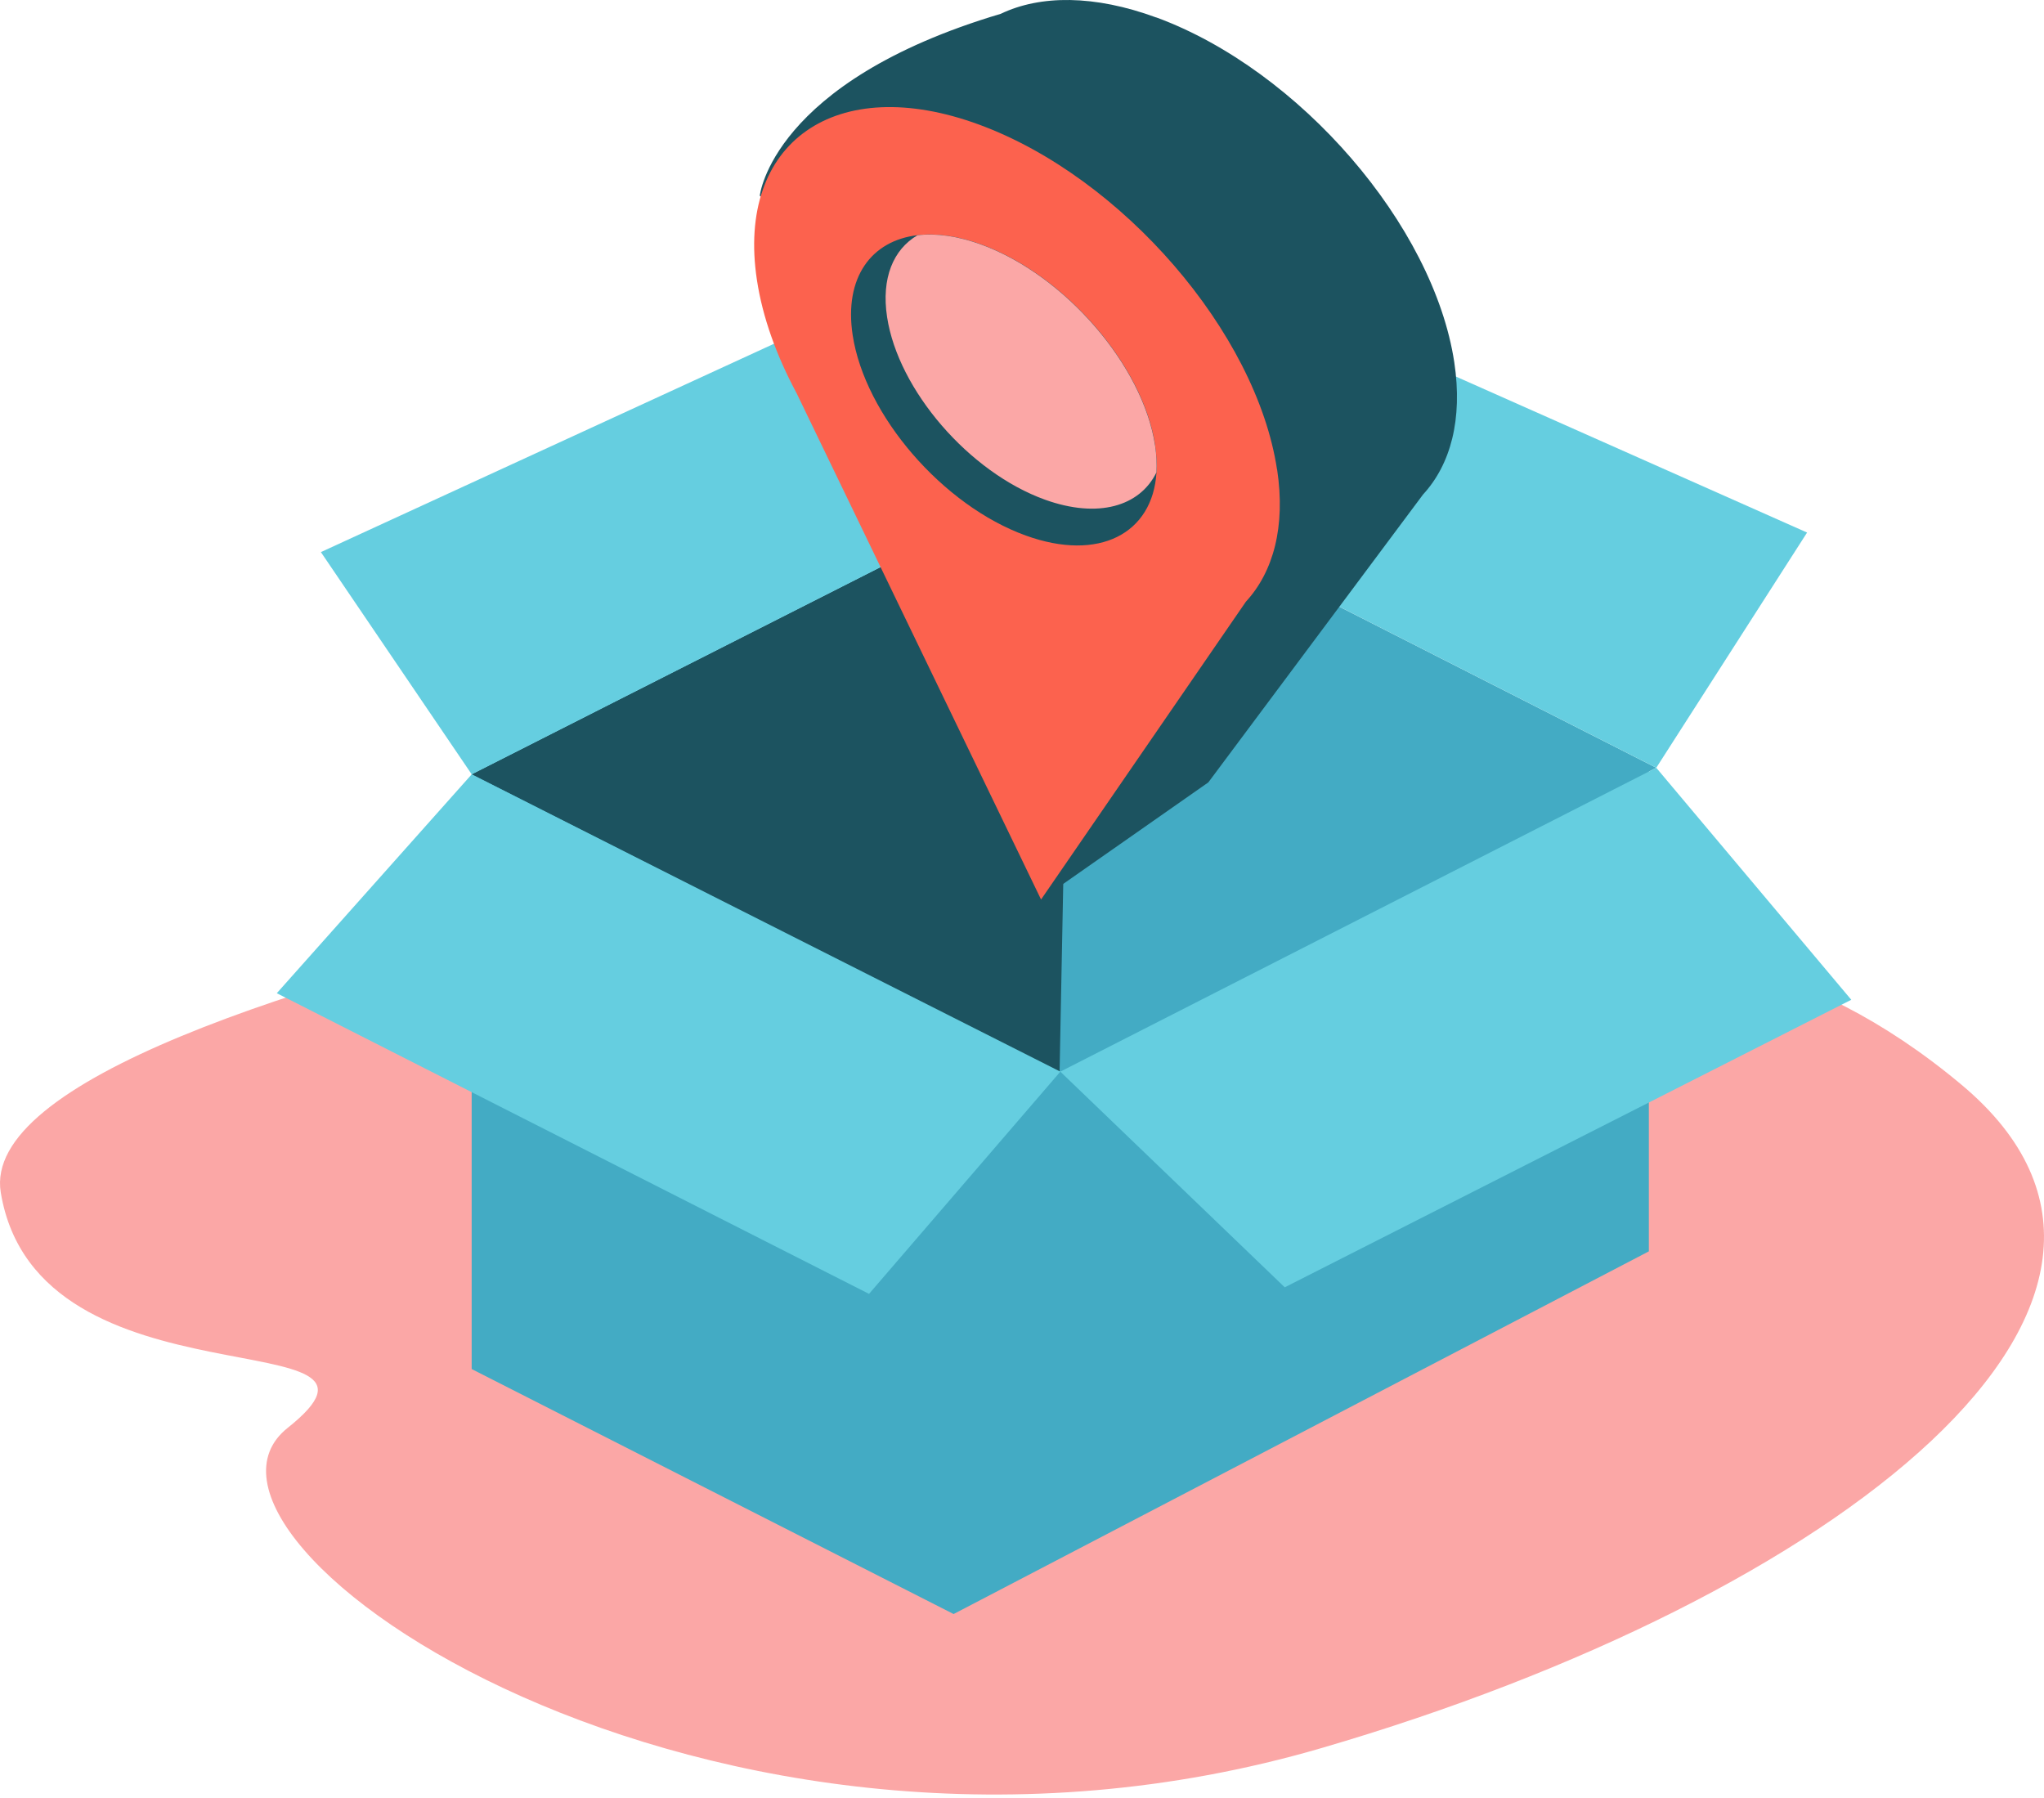 <svg xmlns="http://www.w3.org/2000/svg" width="108" height="95" viewBox="0 0 108 95" fill="none">
  <path d="M66.299 41.828C66.299 41.828 -1.899 51.266 0.041 63.008C1.985 74.746 22.588 69.569 15.201 75.44C7.814 81.311 37.425 101.814 69.822 92.359C97.035 84.418 117.252 68.705 103.645 57.315C86.873 43.268 73.13 55.761 77.209 46.093C81.289 36.425 66.299 41.832 66.299 41.832V41.828Z" fill="#FBA7A6"/>
  <path d="M24.922 40.912V72.333L50.386 85.277L87.121 66.115V40.565L56.605 24.857L24.922 40.912Z" fill="#43ABC4"/>
  <path d="M87.512 40.565L56.219 56.794L55.985 56.672L24.922 40.912L56.605 24.857L87.512 40.565Z" fill="#43ABC4"/>
  <path d="M56.605 24.857L55.985 56.672L24.922 40.912L56.605 24.857Z" fill="#1C5360"/>
  <path d="M56.607 24.857L63.604 13.978L95.482 28.137L87.514 40.565L56.607 24.857Z" fill="#65CEE0"/>
  <path d="M56.607 24.857L49.996 13.978L16.955 29.17L24.924 40.912L56.607 24.857Z" fill="#65CEE0"/>
  <path d="M24.924 40.912L14.625 52.476L45.917 68.362L56.026 56.62L24.924 40.912Z" fill="#65CEE0"/>
  <path d="M56.025 56.62L67.883 68.015L97.817 52.823L87.513 40.565L56.025 56.62Z" fill="#65CEE0"/>
  <path d="M61.099 0.926C57.816 -0.281 54.963 -0.268 52.877 0.73C40.755 4.336 40.145 10.346 40.145 10.346L49.891 15.918L52.08 16.413L59.97 32.75L55.007 47.521L63.845 41.337L75.189 26.128C76.645 24.549 77.295 22.153 76.841 19.142C75.746 11.904 68.662 3.703 61.099 0.921V0.926Z" fill="#1C5360"/>
  <path d="M67.475 24.805C66.381 17.567 59.297 9.366 51.734 6.584C44.171 3.803 38.889 7.5 39.994 14.794C40.292 16.764 41.029 18.799 42.09 20.773L55.007 47.525L65.829 31.791C67.285 30.212 67.934 27.816 67.48 24.805H67.475Z" fill="#FC624E"/>
  <path d="M61.033 23.525C61.111 24.037 61.13 24.514 61.106 24.961C60.906 28.198 58.067 29.691 54.208 28.298C49.815 26.714 45.697 21.945 45.052 17.701C44.593 14.672 46.029 12.711 48.486 12.425C49.473 12.308 50.621 12.464 51.882 12.928C56.279 14.547 60.398 19.311 61.038 23.525H61.033Z" fill="#1C5360"/>
  <path d="M61.03 23.525C61.108 24.037 61.127 24.514 61.103 24.961C60.223 26.757 58.015 27.408 55.216 26.401C51.214 24.961 47.457 20.613 46.871 16.747C46.558 14.69 47.203 13.175 48.478 12.429C49.465 12.312 50.613 12.468 51.874 12.932C56.271 14.551 60.39 19.316 61.03 23.529V23.525Z" fill="#FBA7A6"/>
</svg>